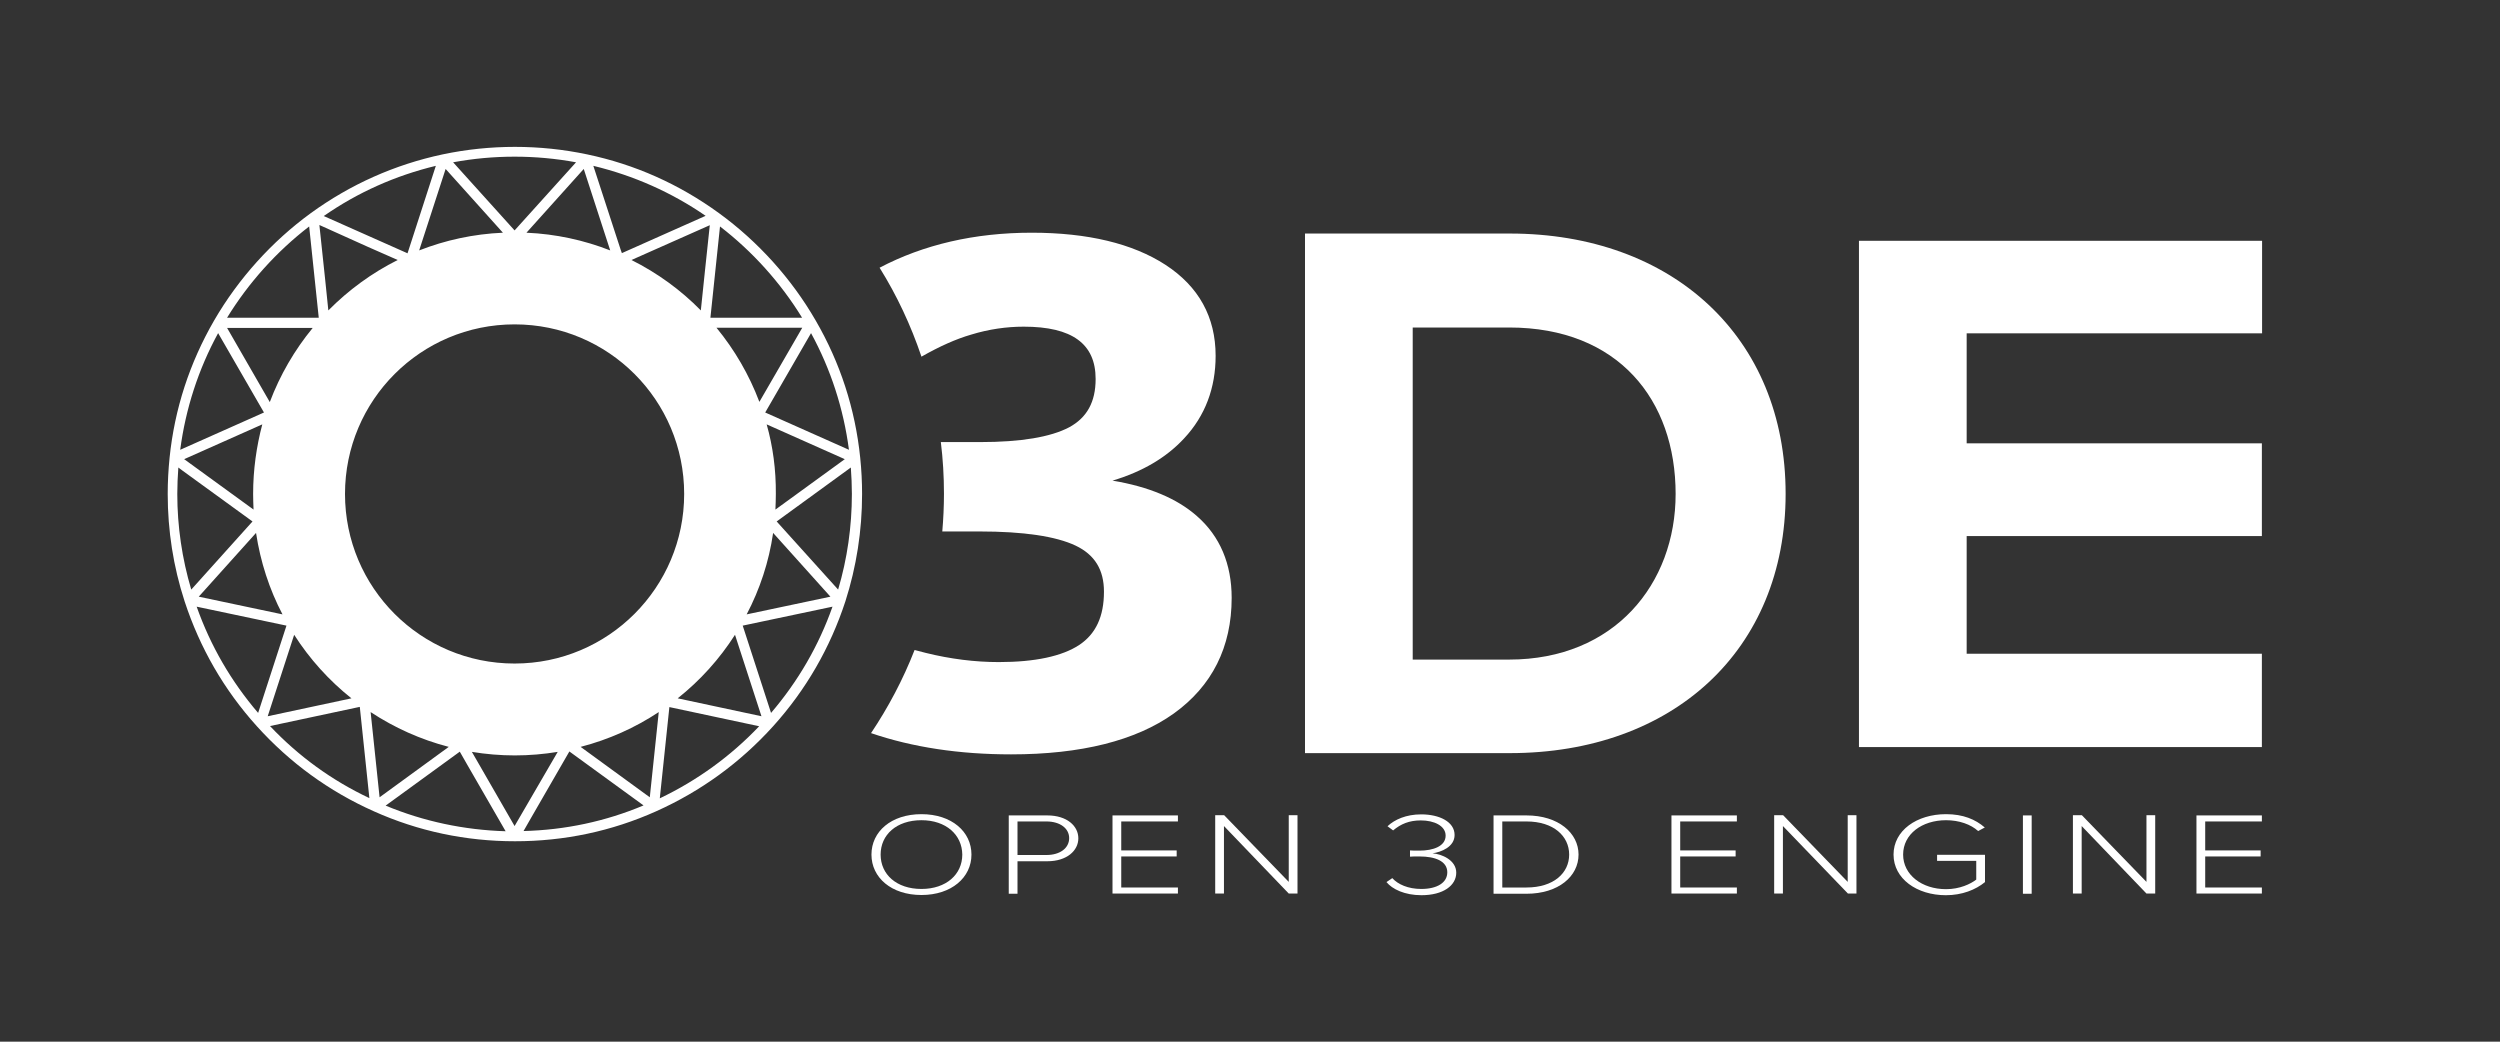 <?xml version="1.0" encoding="utf-8"?>
<!-- Generator: Adobe Illustrator 26.2.1, SVG Export Plug-In . SVG Version: 6.00 Build 0)  -->
<svg version="1.1" id="Monochrome__Engine_Logo" xmlns="http://www.w3.org/2000/svg" xmlns:xlink="http://www.w3.org/1999/xlink"
	 x="0px" y="0px" width="1200px" height="500px" viewBox="0 0 1200 500" style="enable-background:new 0 0 1200 500;"
	 xml:space="preserve">
<rect x="0" y="0" width="1200" height="500" fill="#333333" stroke="none"/>
<style type="text/css">
	.st0{fill:#FFFFFF;}
</style>
<g id="Subtitle">
	<path class="st0" d="M442.3,390.8c14.5,0,24,8.4,24,19.4s-9.6,19.4-24,19.4c-14.5,0-24-8.4-24-19.4S427.7,390.8,442.3,390.8z
		 M442.3,393.7c-12,0-19.6,7-19.6,16.5s7.6,16.5,19.6,16.5c11.9,0,19.6-7,19.6-16.5C461.8,400.7,454.1,393.7,442.3,393.7z"/>
	<path class="st0" d="M484.2,391.4h18.5c9.5,0,14.9,5.1,14.9,11s-5.5,11-14.9,11h-14.3V429h-4.2L484.2,391.4L484.2,391.4z
		 M502.3,394.3h-13.9v16.1h13.9c6.5,0,10.9-3.3,10.9-8.1C513.2,397.6,508.8,394.3,502.3,394.3z"/>
	<path class="st0" d="M534,391.4h31.4v2.9h-27.2v13.9h26.6v2.9h-26.6V426h27.2v2.9H534V391.4z"/>
	<path class="st0" d="M587.5,396.5v32.4h-4.2v-37.6h4.3l31,32v-32h4.2v37.6h-4.2L587.5,396.5z"/>
	<path class="st0" d="M668.3,421.5c2.7,3,7.6,5.2,13.9,5.2c7.6,0,12.5-3,12.5-8c0-5.4-5.9-7.6-13.3-7.6c-2,0-3.9,0-4.6,0.1v-3
		c0.7,0.1,2.6,0.1,4.6,0.1c6.5,0,12.5-2.1,12.5-7.2c0-4.7-5.5-7.3-11.9-7.3c-5.6,0-9.6,1.7-13.3,4.8l-2.7-2
		c3.4-3.2,8.9-5.7,16.2-5.7c8.6,0,16,3.5,16,9.9c0,5.7-6.4,8.2-10.6,8.8c4.3,0.3,11.4,3.2,11.4,9.3s-6.2,10.8-16.7,10.8
		c-8.1,0-14-2.9-16.8-6.3L668.3,421.5z"/>
	<path class="st0" d="M716.9,391.4h15.8c15.4,0,25,8.5,25,18.8c0,10.4-9.6,18.8-25,18.8h-15.8V391.4z M732.7,426
		c13.1,0,20.5-7,20.5-15.8s-7.4-15.9-20.5-15.9h-11.6V426H732.7z"/>
	<path class="st0" d="M802.3,391.4h31.4v2.9h-27.2v13.9h26.6v2.9h-26.6V426h27.2v2.9h-31.4V391.4z"/>
	<path class="st0" d="M855.8,396.5v32.4h-4.2v-37.6h4.3l31,32v-32h4.2v37.6H887L855.8,396.5z"/>
	<path class="st0" d="M934.1,390.8c8.2,0,14.1,2.5,18.6,6.4l-3.2,1.7c-3.5-3.2-9.1-5.2-15.4-5.2c-11.6,0-20.6,6.7-20.6,16.5
		c0,9.7,9,16.6,20.6,16.6c6.6,0,11.8-2.5,14.5-4.6v-9h-18.8v-2.9h23v13.1c-4.5,3.7-11,6.3-18.8,6.3c-13.9,0-25.1-7.9-25.1-19.5
		S920.1,390.8,934.1,390.8z"/>
	<path class="st0" d="M971,391.4h4.2V429H971V391.4z"/>
	<path class="st0" d="M999.2,396.5v32.4H995v-37.6h4.3l31,32v-32h4.2v37.6h-4.2L999.2,396.5z"/>
	<path class="st0" d="M1054.3,391.4h31.4v2.9h-27.2v13.9h26.6v2.9h-26.6V426h27.2v2.9h-31.4V391.4z"/>
</g>
<g id="Letters_3DE">
	<path class="st0" d="M626.4,112.1h98.3c78.1,0,132.4,49.7,132.4,124.9s-54.2,124.5-132.4,124.5h-98.3L626.4,112.1L626.4,112.1z
		 M724.4,316.6c50.5,0,79.9-36.3,79.9-79.5c0-45.1-27.5-79.9-79.9-79.9h-46.3v159.4H724.4z"/>
	<g>
		<path class="st0" d="M892.3,115.6h193.5V160H944v52.8h141.7v44.5H944v56.5h141.7v44.8H892.3V115.6z"/>
	</g>
	<path class="st0" d="M574.5,247.7c-9.5-8.4-23.1-14.1-40.5-17c14.4-4.3,25.9-11.1,34.4-20.3c10.1-10.8,15.1-24.2,15.1-39.6
		c0-18.6-8.1-33.3-24.1-43.7c-15.7-10.2-37.3-15.4-64.2-15.4c-27.4,0-51.9,5.7-73,16.8c8.3,13.3,15,27.6,20.1,42.7
		c8.6-4.9,16.6-8.5,23.9-10.6c8.5-2.6,17-3.8,25.2-3.8c23.2,0,34.5,8.2,34.5,25.1c0,11.1-4.2,18.6-12.7,23.2
		c-8.9,4.7-23.2,7.1-42.7,7.1h-18.9c1,8.1,1.5,16.4,1.5,24.8c0,6.1-0.3,12.2-0.8,18.1h17.8c21.2,0,36.7,2.3,46.2,6.8
		c9.2,4.4,13.6,11.6,13.6,22.1c0,11.9-3.9,20.3-11.9,25.6c-8.2,5.4-21.2,8.2-38.6,8.2c-11.5,0-23.3-1.5-35-4.4
		c-1.8-0.5-3.6-0.9-5.4-1.4c-5.5,14.1-12.6,27.5-20.9,39.9c19.9,6.8,42.4,10.2,67.2,10.2c33.6,0,59.9-6.6,78.1-19.6
		c18.4-13.2,27.8-31.9,27.8-55.5C591.2,270.7,585.6,257.4,574.5,247.7z"/>
</g>
<path id="Gem_O" class="st0" d="M413.8,237.1c0-5.7-0.3-11.6-0.9-17.4l0,0l0,0c-2.4-23.4-9.6-45.6-21.4-65.9l0,0l0,0
	c-11.6-20.1-27.7-37.9-46.4-51.5l0,0l0,0l0,0l0,0c-19.1-13.9-40.4-23.4-63.3-28.2l0,0l0,0c-22.7-4.8-46.6-4.8-69.3,0l0,0l0,0
	c-23,4.9-44.3,14.4-63.3,28.2l0,0l0,0c-18.7,13.6-34.8,31.5-46.4,51.5l0,0l0,0c-11.8,20.4-19,42.5-21.4,65.9l0,0l0,0l0,0
	c-0.6,5.9-0.9,11.7-0.9,17.4c0,17.6,2.7,34.9,8.1,51.5l0,0l0,0c7.3,22.3,18.9,42.5,34.7,60l0,0l0,0c15.8,17.5,34.6,31.2,56.1,40.8
	l0,0l0,0c21.4,9.6,44.2,14.4,67.8,14.4s46.4-4.8,67.8-14.4l0,0l0,0c21.4-9.6,40.3-23.3,56.1-40.8l0,0l0,0
	c15.8-17.5,27.4-37.7,34.7-60l0,0l0,0C411.1,272,413.8,254.7,413.8,237.1z M407.5,215.9L367.3,198l22-38.1
	C398.8,177.3,404.9,196.2,407.5,215.9z M328.4,237.1c0,44.9-36.4,81.4-81.4,81.4s-81.4-36.4-81.4-81.4s36.4-81.4,81.4-81.4
	S328.4,192.1,328.4,237.1z M121.5,237.1c0,2.5,0.1,5,0.2,7.5l-33.3-24.2l37.5-16.7C123.1,214.3,121.5,225.5,121.5,237.1z
	 M135.6,294.9l-40.2-8.5l27.5-30.6C125,269.7,129.3,282.9,135.6,294.9z M371.1,255.8l27.5,30.6l-40.2,8.5
	C364.7,282.9,369.1,269.7,371.1,255.8z M368,203.7l37.5,16.7l-33.3,24.2c0.1-2.5,0.2-5,0.2-7.5C372.5,225.5,371,214.3,368,203.7z
	 M364.5,192.9c-4.9-13-11.9-25-20.6-35.6h19.8h21.4L364.5,192.9z M343.1,132.5l2.5-23.8c15.6,12,29.1,27,39.4,43.8h-44L343.1,132.5z
	 M338.4,129.8l-2,19.2c-9.6-9.8-20.9-18-33.3-24.2l16.2-7.2l21.4-9.5L338.4,129.8z M338.7,103.6l-20.9,9.3l-19.3,8.6l-0.6-1.7
	l-13.1-40.2C304.2,84.3,322.3,92.3,338.7,103.6z M292.9,120.2c-12.5-4.9-26.1-7.9-40.2-8.5l27.5-30.6L292.9,120.2z M276.5,77.9
	L247,110.6l-29.5-32.7C236.9,74.3,257.1,74.3,276.5,77.9z M213.9,81.1l27.5,30.6c-14.1,0.6-27.7,3.6-40.2,8.5L213.9,81.1z
	 M209.2,79.6L196,120.4l-0.4,1.2l-0.4-0.2l-39.8-17.7C171.8,92.3,189.8,84.3,209.2,79.6z M176.6,118.5l14.3,6.3
	c-12.4,6.2-23.6,14.4-33.3,24.2l-1.5-14.6l-2.8-26.4L176.6,118.5z M148.4,108.7l4.6,43.8h-44C119.3,135.7,132.8,120.7,148.4,108.7z
	 M150.1,157.4c-8.7,10.6-15.7,22.6-20.6,35.6L109,157.4H150.1z M104.7,159.9l22,38.1l0,0l-40.2,17.9
	C89.1,196.2,95.2,177.3,104.7,159.9z M85.1,237.1c0-4.2,0.2-8.4,0.5-12.7l2,1.5l33.6,24.4L91.8,283
	C87.4,268.2,85.1,252.7,85.1,237.1z M94.4,291.2l43.1,9.1l-13.6,41.9C110.9,327,101,309.9,94.4,291.2z M128.5,343.8l12.7-39.1
	c7.4,11.6,16.8,22,27.5,30.5L128.5,343.8z M129.6,348.5l43.1-9.2l4.6,43.8C159.3,374.6,143.3,363,129.6,348.5z M177.9,341.8
	c11.4,7.5,24,13.2,37.5,16.7l-33.2,24.2L177.9,341.8z M185.1,386.7l35.6-25.9l3.6,6.3l18.4,31.9
	C222.8,398.4,203.4,394.3,185.1,386.7z M226.5,360.9c6.7,1.1,13.6,1.7,20.6,1.7s13.9-0.6,20.6-1.7L247,396.5L226.5,360.9z
	 M251.3,398.9l3.6-6.3l18.4-31.9l35.6,25.9C290.6,394.3,271.2,398.4,251.3,398.9z M311.9,382.7l-33.2-24.2
	c13.5-3.5,26.2-9.2,37.5-16.7L311.9,382.7z M316.7,383.2l4.6-43.8l43.1,9.2C350.7,363,334.7,374.6,316.7,383.2z M325.3,335.2
	c10.8-8.6,20.1-18.9,27.5-30.5l12.7,39.1L325.3,335.2z M370.1,342.2l-13.6-41.9l43.1-9.1C393,309.9,383.1,327,370.1,342.2z
	 M402.3,283l-29.5-32.7l35.6-25.9c0.3,4.3,0.5,8.5,0.5,12.7C408.9,252.7,406.7,268.2,402.3,283z"/>
</svg>
